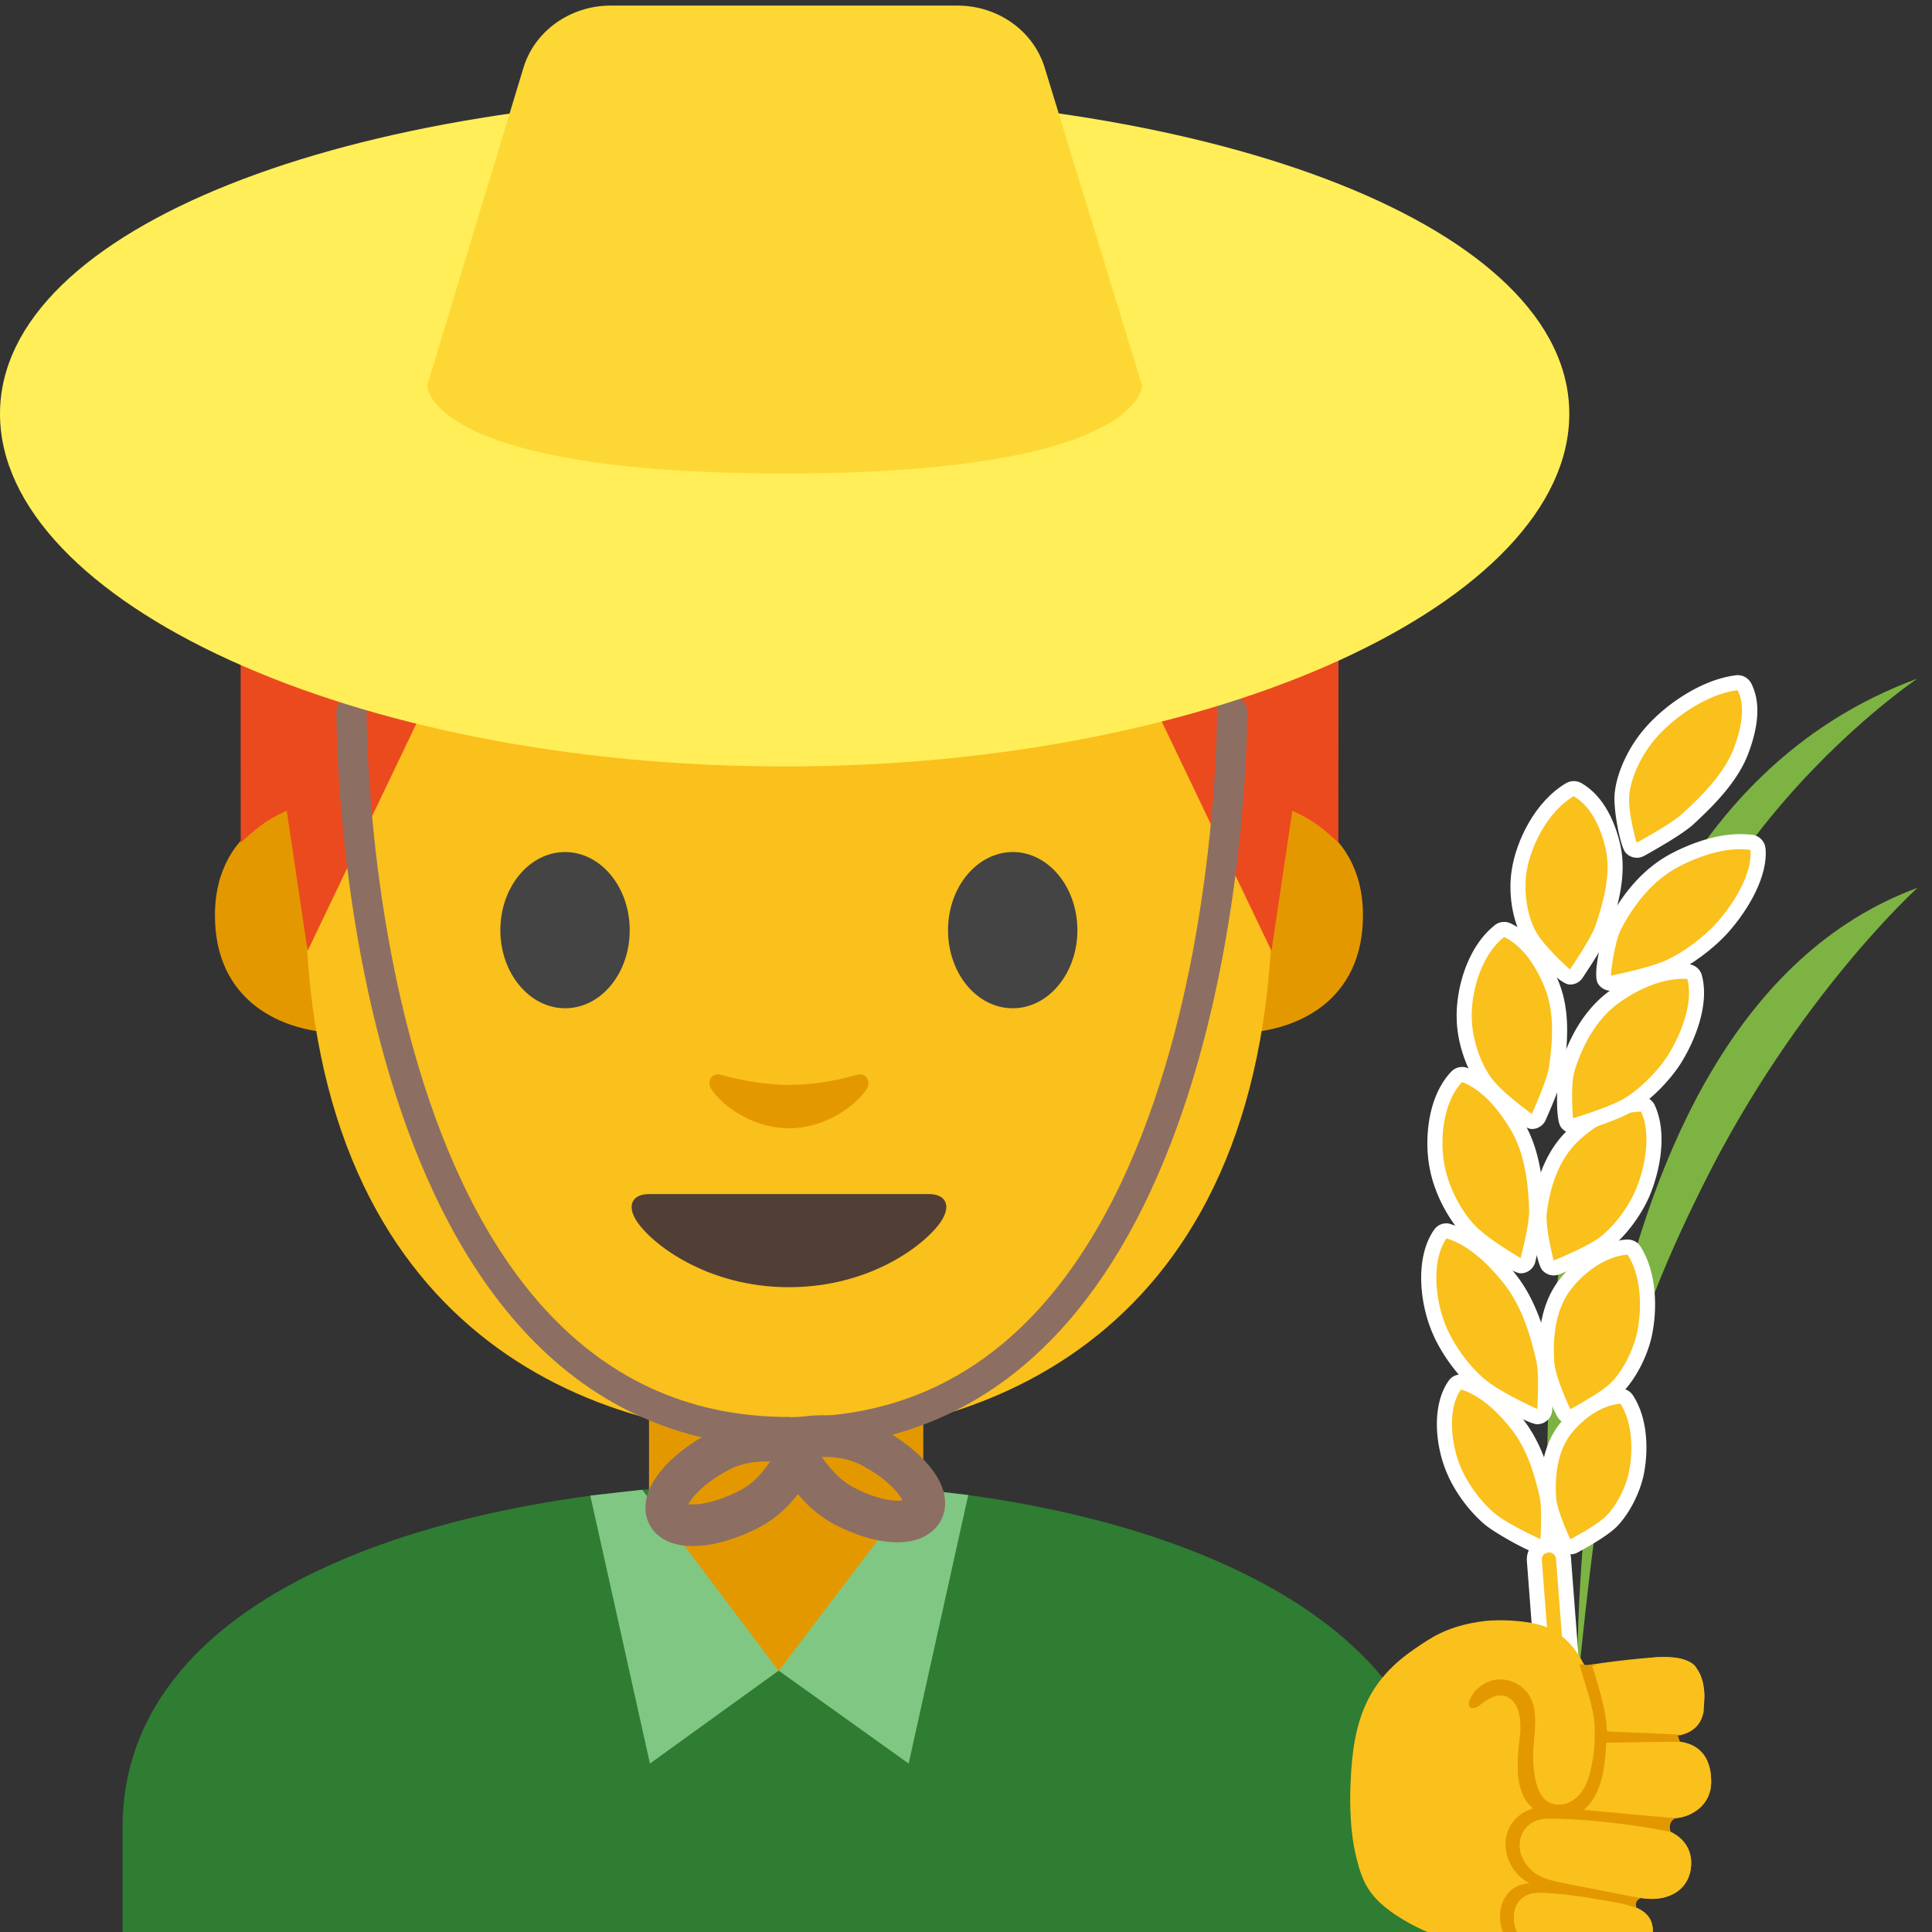 <?xml version='1.0' encoding='utf-8'?>
<svg xmlns="http://www.w3.org/2000/svg" width="128" height="128" viewBox="0 0 128 128"><rect x="0" y="0" width="128" height="128" fill="#333333" stroke="none"/><path d="M104.52 111.71s-1.19-44.17 22.52-52.89c0 0-7.97 7.21-14.14 19.56-5.99 11.98-6.87 18.52-8.38 33.33z" fill="#7cb342" /><path d="M103.58 115.16s-8.74-58.36 23.45-70.2c0 0-12.47 8.38-17.04 22.09-5.58 16.76-6.44 29.84-6.41 48.11z" fill="#7cb342" /><path d="M8.12 121.09v9.89h87.14v-9.89c0-15.17-21.39-22.87-43.24-22.84-21.72.03-43.9 6.78-43.9 22.84z" fill="#2e7d32" /><path d="M52.08 92.25H43v10.14c0 4.59 3.7 8.3 8.26 8.3h1.65c4.56 0 8.26-3.72 8.26-8.3V92.25h-9.09z" fill="#e49800" /><defs><path id="a" d="M8.12 121.09V128h87.14v-6.91c0-15.17-21.39-22.87-43.24-22.84-21.72.03-43.9 6.78-43.9 22.84z" /></defs><path fill="#81c784" d="M42.55 98.7l9.03 11.99-8.52 6.15-3.95-17.75zM60.72 98.66l-9.12 12.03 8.6 6.15 3.95-17.79z" /><path d="M103.2 111.86c-.5 0-.93-.39-.96-.89l-.58-7.58c-.02-.26.06-.51.23-.7s.4-.31.66-.33h.01c.57 0 .99.39 1.03.89l.58 7.58c.04.53-.36 1-.89 1.04-.02-.01-.06-.01-.08-.01z" fill="#fac01b" /><path d="M102.62 102.85c.24 0 .45.19.47.43l.58 7.58c.02.26-.17.48-.43.5h-.04c-.24 0-.45-.19-.47-.43l-.58-7.58c-.02-.26.17-.48.43-.5h.04m0-1h-.11c-.81.06-1.41.77-1.35 1.58l.58 7.58c.06.76.7 1.35 1.46 1.35h.11c.81-.06 1.41-.77 1.35-1.58l-.58-7.58a1.47 1.47 0 0 0-1.46-1.35z" fill="#fff" /><path d="M108.44 56.32c-.14 0-.28-.06-.38-.17-.22-.25-.72-2.55-.6-3.58.13-1.24.88-2.85 1.87-3.99 1.25-1.48 3.63-3.11 5.73-3.35h.06c.18 0 .36.1.44.27.54 1.04.46 2.49-.24 4.31-.67 1.71-2.16 3.22-3.53 4.48-.71.63-2.4 1.58-2.95 1.89l-.13.07a.35.35 0 0 1-.14.06c-.04.01-.08.01-.13.01z" fill="#fac01b" /><path d="M115.12 45.73c.57 1.09.21 2.65-.27 3.9-.61 1.57-2.01 3.02-3.4 4.29-.79.71-3.02 1.91-3.02 1.91-.01 0-.61-2.11-.48-3.2.12-1.19.85-2.69 1.75-3.72 1.19-1.38 3.44-2.95 5.42-3.18m.01-1c-.04 0-.08 0-.12.01-2.33.28-4.77 2.02-6.05 3.53-1.06 1.22-1.84 2.89-1.98 4.26-.12.97.35 3.54.72 3.96a.996.996 0 0 0 .99.31c.1-.03.2-.07.28-.12l.11-.06c1.55-.87 2.54-1.51 3.05-1.95 1.42-1.3 2.96-2.86 3.67-4.67.76-1.97.83-3.56.22-4.73-.18-.34-.53-.54-.89-.54z" fill="#fff" /><path d="M101.85 93.85c-.32 0-2.89-1.33-3.75-2.05-1.14-.93-2.27-2.5-2.81-3.89-.75-1.88-.95-4.6.13-6.15.1-.14.25-.21.41-.21.05 0 .09.01.14.02 1.65.47 3.12 1.97 4.05 3.15 1.27 1.61 1.85 3.6 2.26 5.35.17.78.12 2.15.08 3.11l-.01.22c-.02.25-.23.45-.5.45z" fill="#fac01b" /><path d="M95.83 82.05c1.48.42 2.85 1.78 3.8 2.98 1.19 1.51 1.76 3.41 2.16 5.15.21.98.05 3.17.06 3.17-.01 0-2.43-1.1-3.43-1.93-1.1-.9-2.17-2.4-2.67-3.68-.68-1.71-.91-4.26.08-5.69m0-1c-.32 0-.63.15-.82.43-1.24 1.78-.97 4.68-.19 6.63.57 1.46 1.76 3.1 2.96 4.09.73.6 3.49 2.16 4.06 2.16.53 0 .97-.41 1-.94v-.07l.01-.14c.05-1.07.09-2.4-.09-3.23-.42-1.82-1.02-3.88-2.35-5.56-.98-1.24-2.53-2.81-4.31-3.32a.592.592 0 0 0-.27-.05z" fill="#fff" /><path d="M104.05 93.86c-.72 0-1.56-3.35-1.57-3.64-.14-2.19.31-4 1.3-5.22 1.12-1.38 2.62-2.27 4.02-2.39h.04c.17 0 .33.08.42.23 1.05 1.61 1.03 4.02.7 5.6-.29 1.29-1.01 2.66-1.83 3.5-.63.63-2.02 1.42-2.79 1.84-.1.05-.19.08-.29.08z" fill="#fac01b" /><path d="M107.83 83.12c.96 1.48.95 3.72.62 5.22-.26 1.13-.9 2.44-1.7 3.25-.73.73-2.71 1.77-2.71 1.77-.01 0-1.03-2.18-1.07-3.16-.11-1.72.12-3.58 1.19-4.88.84-1.04 2.19-2.08 3.67-2.2m0-1h-.08c-1.53.12-3.17 1.09-4.37 2.57-1.07 1.31-1.56 3.24-1.41 5.57.02.5.22 1.25.61 2.24.54 1.38.72 1.85 1.46 1.85.18 0 .35-.05.49-.13 1-.54 2.29-1.3 2.93-1.93.89-.9 1.66-2.37 1.97-3.74.38-1.76.37-4.24-.76-5.99-.18-.27-.5-.44-.84-.44z" fill="#fff" /><path d="M102.06 102.47c-.32 0-2.62-1.22-3.32-1.81-1.01-.82-2.01-2.21-2.49-3.43-.65-1.61-.88-4 .12-5.45.1-.14.25-.21.41-.21.05 0 .09.01.14.02 1.47.42 2.76 1.74 3.59 2.78 1.12 1.42 1.63 3.18 1.99 4.72.15.7.11 1.9.07 2.75l-.01.17c-.01.25-.23.46-.5.46z" fill="#fac01b" /><path d="M96.79 92.06c1.3.37 2.5 1.56 3.33 2.61 1.05 1.33 1.54 2.99 1.89 4.52.18.86.04 2.78.05 2.78-.01 0-2.14-.97-3.01-1.69-.97-.79-1.9-2.1-2.34-3.23-.59-1.5-.8-3.74.08-4.99m0-1c-.32 0-.63.15-.82.43-1.12 1.6-.88 4.19-.18 5.93.51 1.31 1.55 2.74 2.64 3.63.6.5 3.08 1.92 3.64 1.92a1 1 0 0 0 1-.95v-.07l.01-.12c.04-.95.08-2.12-.08-2.86-.37-1.61-.91-3.43-2.09-4.93-.87-1.1-2.25-2.5-3.84-2.95-.1-.02-.19-.03-.28-.03z" fill="#fff" /><path d="M104.04 102.48c-.73 0-1.43-3.11-1.44-3.25-.13-1.93.27-3.54 1.15-4.62.99-1.22 2.33-2.02 3.57-2.12h.04c.17 0 .33.08.42.23.93 1.43.92 3.56.62 4.96-.26 1.15-.9 2.36-1.62 3.1-.55.55-1.78 1.25-2.46 1.62-.08.05-.18.08-.28.08z" fill="#fac01b" /><path d="M107.36 93c.84 1.29.83 3.26.55 4.58-.22.99-.79 2.14-1.49 2.85-.64.64-2.38 1.55-2.38 1.55-.01 0-.9-1.91-.94-2.77-.1-1.51.11-3.14 1.04-4.28.74-.91 1.93-1.83 3.22-1.93m0-1h-.08c-1.38.11-2.84.97-3.92 2.3-.96 1.18-1.4 2.9-1.26 4.97 0 .02.58 3.71 1.94 3.71.18 0 .35-.05.49-.13.89-.48 2.03-1.15 2.59-1.71.79-.81 1.48-2.12 1.76-3.34.34-1.57.33-3.79-.69-5.35a.97.97 0 0 0-.83-.45z" fill="#fff" /><g><path d="M100.74 83.85c-.38 0-2.78-1.66-3.42-2.35-.97-1.03-1.81-2.68-2.09-4.11-.4-1.92-.08-4.61 1.29-6.04.1-.1.23-.15.36-.15.06 0 .12.01.18.03 1.6.6 2.79 2.21 3.51 3.45.98 1.71 1.18 3.74 1.25 5.5.01.8-.3 2.16-.54 3.12l-.03.14c-.05.23-.26.41-.51.41.01 0 0 0 0 0z" fill="#fac01b" /><path d="M96.87 71.69c1.41.53 2.53 1.98 3.26 3.23.91 1.59 1.12 3.51 1.18 5.27.02.99-.58 3.16-.56 3.16-.01 0-2.23-1.29-3.06-2.19-.93-.98-1.71-2.55-1.97-3.87-.36-1.74-.12-4.28 1.15-5.6m0-1c-.27 0-.53.11-.72.31-1.56 1.63-1.82 4.51-1.41 6.5.3 1.53 1.17 3.24 2.22 4.35.53.57 3.14 2.51 3.79 2.51.48 0 .9-.35.98-.82l.03-.13c.24-.98.56-2.39.55-3.23-.07-1.84-.28-3.95-1.31-5.75-.77-1.32-2.04-3.02-3.77-3.67a.922.922 0 0 0-.36-.07z" fill="#fff" /></g><g><path d="M102.94 84c-.14 0-.28-.06-.38-.17-.23-.27-.7-2.74-.57-3.63.28-2.18 1.07-3.92 2.29-5.03.51-.47 2.35-2.01 4.45-2.02.2 0 .38.12.46.29.76 1.69.28 4.07-.37 5.6-.54 1.25-1.52 2.54-2.5 3.3-.7.53-2.09 1.16-3.13 1.59-.04.03-.09.04-.15.06-.03.01-.06.01-.1.01z" fill="#fac01b" /><path d="M108.73 73.65c.69 1.53.25 3.74-.37 5.21-.48 1.1-1.38 2.35-2.35 3.1-.88.67-3.08 1.55-3.07 1.55-.01 0-.6-2.26-.45-3.23.22-1.72.82-3.53 2.14-4.74 1.03-.97 2.59-1.89 4.1-1.89m0-1c-1.54 0-3.33.81-4.79 2.15-1.3 1.19-2.15 3.04-2.45 5.34-.14.91.32 3.58.69 4.01.19.22.47.35.76.35.06 0 .13-.01.2-.02s.14-.04.2-.06c1.11-.46 2.54-1.1 3.28-1.67 1.05-.81 2.09-2.18 2.66-3.5.72-1.71 1.19-4.18.36-6.01a.987.987 0 0 0-.91-.59z" fill="#fff" /></g><g><path d="M101.49 74.3c-.43 0-2.64-1.97-3.09-2.6-.8-1.09-1.36-2.79-1.39-4.22-.06-1.91.72-4.51 2.33-5.79.09-.07.2-.11.31-.11.07 0 .15.02.21.05 1.52.72 2.45 2.39 2.96 3.67.7 1.76.54 3.77.29 5.51-.13.78-.68 2.1-1.09 3.02l-.06.15c-.07.18-.26.32-.47.32z" fill="#fac01b" /><path d="M99.65 62.08c1.33.63 2.2 2.12 2.71 3.4.64 1.62.51 3.51.26 5.25-.16.97-1.14 3.06-1.13 3.07-.01 0-2.01-1.44-2.69-2.39-.76-1.04-1.27-2.64-1.29-3.94-.06-1.74.63-4.2 2.14-5.39m0-1c-.22 0-.44.07-.62.22-1.82 1.44-2.58 4.22-2.52 6.2.03 1.54.61 3.31 1.49 4.5.34.48 2.75 2.8 3.49 2.8.42 0 .79-.26.94-.65l.05-.12c.42-.95.99-2.3 1.13-3.14.26-1.82.42-3.91-.32-5.78-.55-1.36-1.55-3.15-3.22-3.94a.99.99 0 0 0-.42-.09z" fill="#fff" /></g><g><path d="M104.22 74.58c-.16 0-.31-.08-.41-.21-.22-.3-.23-2.84.05-3.66.67-2.11 1.76-3.75 3.17-4.73 1.44-1.02 3.11-1.63 4.45-1.63.11 0 .23 0 .34.01.21.02.39.16.45.37.47 1.71-.39 3.94-1.35 5.46-.76 1.17-1.96 2.36-3.08 3.03-.89.52-2.7 1.11-3.44 1.33 0 0-.02.01-.03.01a.68.68 0 0 1-.15.02z" fill="#fac01b" /><path d="M111.49 64.85c.1 0 .2 0 .3.01.42 1.54-.41 3.67-1.29 5.06-.67 1.04-1.81 2.21-2.91 2.87-1.01.59-3.37 1.29-3.37 1.3-.01 0-.2-2.27.12-3.21.53-1.67 1.45-3.41 2.98-4.48 1.14-.82 2.73-1.55 4.17-1.55m0-1c-2.08 0-4.01 1.2-4.74 1.72-1.51 1.06-2.65 2.74-3.36 5-.24.71-.38 3.54.02 4.1a.996.996 0 0 0 1.12.37c.98-.3 2.68-.86 3.57-1.38 1.18-.71 2.45-1.96 3.24-3.18 1.02-1.62 1.92-4 1.41-5.87a.993.993 0 0 0-.89-.73c-.12-.03-.24-.03-.37-.03z" fill="#fff" /></g><g><path d="M104.01 64.73c-.47 0-2.38-2.17-2.71-2.8-.62-1.13-.88-2.84-.65-4.24.28-1.84 1.52-4.29 3.35-5.37a.475.475 0 0 1 .5 0c1.42.83 2.07 2.53 2.36 3.82.39 1.76-.13 3.7-.69 5.37-.27.75-1.06 1.98-1.64 2.85l-.09.13c-.07.14-.24.24-.43.24.01 0 .01 0 0 0z" fill="#fac01b" /><path d="M104.26 52.75c1.22.71 1.83 2.22 2.12 3.49.36 1.61-.12 3.44-.68 5.1-.33.93-1.7 2.89-1.69 2.89-.01 0-1.76-1.56-2.27-2.54-.58-1.07-.8-2.66-.6-3.93.26-1.67 1.39-3.99 3.12-5.01m0-1c-.18 0-.35.05-.51.14-2.06 1.22-3.3 3.83-3.59 5.73-.25 1.51.03 3.31.71 4.55.18.35 2.28 3.06 3.15 3.06.36 0 .69-.19.86-.49l.08-.12c.59-.89 1.41-2.16 1.69-2.95.59-1.75 1.12-3.77.71-5.65-.31-1.39-1.02-3.23-2.59-4.14-.16-.09-.34-.13-.51-.13z" fill="#fff" /></g><g><path d="M106.71 65.14c-.17 0-.34-.09-.43-.25-.22-.38.31-2.91.69-3.61 1.06-2.01 2.4-3.46 4-4.3.69-.37 2.5-1.22 4.32-1.22.26 0 .51.02.75.05.23.03.4.22.42.44.17 1.68-1.08 3.77-2.32 5.16-.97 1.07-2.38 2.12-3.61 2.68-.98.44-2.9.86-3.68 1.02h-.01c-.04.03-.09.03-.13.03z" fill="#fac01b" /><path d="M115.29 56.26c.23 0 .46.02.68.05.15 1.51-1.06 3.5-2.19 4.78-.86.96-2.21 2-3.44 2.55-1.12.5-3.62 1-3.62 1-.01 0 .21-2.22.7-3.12.83-1.58 2.06-3.19 3.8-4.1 1.16-.62 2.7-1.16 4.07-1.16m0-1c-1.93 0-3.83.9-4.55 1.28-1.69.89-3.11 2.41-4.21 4.52-.3.54-1.06 3.43-.67 4.09.18.31.51.49.86.49.07 0 .15-.01.22-.03 1.04-.22 2.84-.63 3.81-1.06 1.29-.59 2.77-1.68 3.77-2.8 1.31-1.48 2.63-3.71 2.45-5.55-.05-.45-.39-.82-.84-.89-.28-.03-.56-.05-.84-.05z" fill="#fff" /></g><g><path d="M84.41 53.28s5.89 1.02 5.89 7.37c0 5.6-4.3 7.81-8.6 7.81V53.28h2.71zM20.13 53.28s-5.89 1.02-5.89 7.37c0 5.6 4.3 7.81 8.6 7.81V53.28h-2.71z" fill="#e49800" /><path d="M52.27 11.72c-25.4 0-32.04 19.69-32.04 47.35 0 28.68 18.43 36.1 32.04 36.1 13.41 0 32.04-7.2 32.04-36.1 0-27.66-6.64-47.35-32.04-47.35z" fill="#fac01b" /><path d="M41.72 61.63c0 2.86-1.91 5.17-4.28 5.17-2.36 0-4.29-2.32-4.29-5.17 0-2.86 1.92-5.18 4.29-5.18 2.37.01 4.28 2.32 4.28 5.18M62.81 61.63c0 2.86 1.91 5.17 4.29 5.17 2.36 0 4.28-2.32 4.28-5.17 0-2.86-1.92-5.18-4.28-5.18-2.37.01-4.29 2.32-4.29 5.18" fill="#444" /><path d="M61.54 79.11h-9.27H43c-1.06 0-1.52.71-.82 1.79.98 1.5 4.64 4.38 10.09 4.38s9.11-2.88 10.09-4.38c.7-1.08.25-1.79-.82-1.79z" fill="#513f35" /><path d="M56.75 71.22c-1.58.45-3.22.66-4.48.66-1.26 0-2.9-.22-4.48-.66-.67-.19-.94.45-.7.87.5.88 2.52 2.66 5.18 2.66 2.66 0 4.68-1.78 5.18-2.66.24-.42-.03-1.06-.7-.87z" fill="#e49800" /><path d="M53.03 8.11s-.5-.02-.71-.01c-.21 0-.71.01-.71.01-27.4.52-35.67 17.01-35.67 28.45 0 11.11.01 19.28.01 19.28s.44-.45 1.24-1.08c.86-.67 1.81-1.04 1.81-1.04L20.38 63l9.13-19.08c.06-.12.18-.19.31-.17l5.41.6c5.44.6 10.91.9 16.37.91v.01c.24 0 .47-.01.71-.01s.47.01.71.01v-.01c5.46-.02 10.93-.31 16.37-.91l5.41-.6c.13-.01.25.06.31.17L84.24 63l1.38-9.28s.95.38 1.81 1.04c.81.63 1.24 1.08 1.24 1.08s.01-8.16.01-19.28c.02-11.44-8.24-27.93-35.65-28.45z" fill="#eb4a1e" /></g><g><path d="M101.86 107.61c1.5.37 2.46 1.43 3.13 2.75 1.67-.3 4.55-.6 5.39-.58.99.03 2.3.14 2.52 2.17.14 1.32-.36 2.41-2.05 2.57-.63.06-1.28.1-1.92.13l.23.74c.59-.01 1.12-.03 1.53-.03 1.71-.02 2.68.89 2.68 2.7 0 1.59-1.37 2.34-2.37 2.4-.53.03-2.01-.05-3.47-.19l-.15.31-.06.09c.92.14 1.8.29 2.42.4 1.67.3 2.47 1.41 2.28 2.73-.23 1.6-1.66 2.04-2.65 2.01-.74-.02-3.34-.43-5.08-.8l-.34.49c.12.02.25.04.39.06.02 0 .04.01.07.01l.35.06c.03 0 .05.01.08.01.14.02.28.05.42.07h.02c.15.02.3.05.45.08.03 0 .06.01.08.01l.35.06c.05.01.09.02.14.02.1.02.2.04.29.05l.15.03c.1.02.19.04.28.05l.14.03c.13.03.27.05.39.08 1.53.32 2.11 1.01 1.92 2.22-.26 1.7-1.97 2.08-2.88 1.99-.91-.08-3.97-.71-4.97-1.15l-.18-.09-.35.5c-4.5-.3-7.73-2.18-7.73-2.18-2.64-1.48-3.08-2.62-3.52-4.43-.5-2.06-.38-4.5-.36-4.88.16-4.1 1.07-6.75 4.38-8.95.8-.53 1.97-1.46 4.56-1.76 1-.1 2.44-.03 3.44.22z" fill="#fac01b" /><path d="M105.6 114.42s.04-2.06-.61-4.06l.72-.13s.51 1.42.69 3.52c.03.34.04.65.04.95l.64-.04 4.29-.24s-.32.06-.32.54c0 .2.12.33.21.41-.18-.02-.38-.04-.58-.03l-4.26.11c-.01.12-.01.24-.02.37-.1 1.74-.51 3.41-1.48 4.05 3.22.38 6.08.57 6.08.57-.56.23-.32.91-.32.91-2.17-.59-7.43-.9-7.43-.9-2.22-.19-2.52 1.31-2.52 1.31-.41 1.81 1.56 2.64 1.56 2.64.26.15 2.61.62 4.29.94l1.68.31.47.09c-.05-.01-.25-.02-.33.31-.04.16 0 .27.03.34-.25-.11-.55-.21-.9-.28-.79-.16-3.18-.55-3.36-.58l-.6-.08c-1.98-.26-2.46.09-2.46.09-1.1.58-.78 1.98-.78 1.98.24 1.35 1.73 1.77 1.73 1.77.57.17 3.59.9 3.59.9l-4.57-.6c-.32-.1-.44-.25-.62-.39-1.61-1.32-.93-3.11-.93-3.11.25-.69.77-1 .77-1 .31-.19.67-.29 1.04-.33-1.87-.99-1.57-2.99-1.57-2.99.24-1.23 1.13-1.75 1.83-1.97-.06-.05-.13-.1-.19-.16 0 0-1.2-.79-.76-4.18.15-1.14.13-1.3.01-2.02 0 0-.43-1.54-1.71-1.05 0 0-.43.11-1.1.64 0 0-.54.42-.53-.24 0-.2.14-.56.41-.87 0 0 .28-.33.97-.52 0 0 1.79-.71 2.68 1.08.47.94.38 1.56.23 2.52 0 0-.28 3.03.51 4 0 0 .78.89 2.03.34.01.02 1.71-.92 1.45-4.92z" fill="#e49800" /></g><path d="M110.89 120.45h.11c.99-.06 2.36-.81 2.37-2.4 0-1.74-.89-2.64-2.48-2.69l-.07-.37.52-.03c.88-.21 1.34-.74 1.5-1.42.06-.1.08-1.24.07-1.37-.08-1.07-.47-1.57-.47-1.57-.4-1.02-2.86-.79-2.86-.79l-4.49.6c-.16-.05-.32-.1-.47-.15-.65-1.02-1.52-1.81-2.77-2.12-1-.24-2.43-.32-3.44-.2-2.59.3-3.76 1.23-4.56 1.76-.17.11-.31.23-.46.35.91 1.65 2.29 3.38 3.98 3.09.11-.25.29-.51.37-.6.36-.39.86-.67 1.39-.73.83-.1 1.69.31 2.14 1.01.7 1.08-.11 2.51-.16 3.8-.02.61.48 1.2.6 1.8.11.57.33 1.17.82 1.48.03.02.08.02.11.04-.03.1-.1.3-.18.56-.32.02-.63.08-.9.23-.62.34-.94 1.09-.86 1.78.06.51.33.98.71 1.33-.24.78-.44 1.48-.54 1.89-.69.53-.76 1.66-.28 2.41.5.79 1.42 1.22 2.33 1.45.91.23 1.85.31 2.74.61-.05-.01-.09-.01-.14-.02.45.08.83.14 1.07.16.9.08 2.62-.3 2.88-1.99.15-.97-.21-1.6-1.14-1.98-.07-.25-.19-.53-.26-.74.17.03.35.07.52.1.33.04.61.07.78.07.99.03 2.43-.41 2.65-2.01.15-1.06-.34-1.97-1.4-2.45-.39-.08-.79-.14-1.18-.21.16-.26.32-.52.48-.77l.97.09z" fill="#fac01b" /><path d="M111.33 115.39c-.14-.18-.17-.47-.17-.47h-.03c-.36-.03-4.67-.21-4.67-.21-.02-1.39-.59-3.05-.98-4.38-.26-.03-.57 0-.84-.09.34 1.31.97 2.84 1.01 4.18.03.9-.03 1.79-.22 2.67-.15.71-.39 1.43-.91 1.94s-1.37.72-1.98.33c-.49-.31-.7-.91-.82-1.48-.12-.6-.17-1.21-.14-1.81.05-1.29.4-2.7-.29-3.78-.45-.7-1.32-1.11-2.14-1.01-.53.06-1.03.34-1.39.73-.17.19-.83 1.13-.15 1.15.19 0 .36-.13.51-.25.46-.37 1.04-.71 1.61-.54.7.21.97 1.06 1 1.79.04 1-.17 1.99-.17 2.98 0 1 .27 2.07 1.04 2.7-1.04.23-1.81 1.26-1.84 2.33-.03 1.07.64 2.09 1.57 2.61-.87.02-1.63.72-1.86 1.56-.23.84.03 1.76.56 2.45.23.3.51.56.85.72.07.03.15.05.23.07l.32-.46-.11.15-.22.31c.23.07.48.11.72.15.14.02.28.04.43.05 1.09.14 2.18.28 3.27.41.05.01.09.01.14.02-.89-.3-1.83-.38-2.74-.61-.91-.23-1.82-.66-2.33-1.45-.5-.79-.41-2 .38-2.49.48-.3 1.07-.28 1.63-.24.89.06 1.77.17 2.65.31.24.04.48.08.71.12l.18.03c.05.01.09.02.14.02.1.02.2.04.29.05l.15.03c.1.02.19.04.28.05l.14.03c.13.03.27.05.39.08.27.06.49.13.7.2.06.02.13.03.19.05-.14-.23.03-.58.29-.62l-.14-.03-4.89-.96c-.64-.13-1.3-.26-1.85-.59-.6-.36-1.06-.98-1.15-1.68-.09-.7.24-1.45.86-1.78.47-.26 1.03-.25 1.57-.24 2.51.08 5.02.37 7.49.86.02 0 .05.01.07.01-.16-.31 0-.75.32-.89-.04 0-.08-.01-.11-.01-1.98-.18-3.96-.37-5.94-.55 1.21-1.06 1.39-2.85 1.48-4.45 0-.01 4.71-.07 4.91-.07z" fill="#e49800" /><g><path d="M23.29 47.13s-.34 47.75 28.98 47.75M81.63 47.13s.34 47.75-28.98 47.75" fill="none" stroke="#8d6e63" stroke-width="2" stroke-linecap="round" stroke-linejoin="round" stroke-miterlimit="10" /><path d="M53.11 95.73s-.98 2.95-3.43 4.23c-2.45 1.28-4.88 1.46-5.43.41-.55-1.05.98-2.95 3.43-4.23s5.43-.41 5.43-.41z" fill="none" stroke="#8d6e63" stroke-width="2.758" stroke-linecap="round" stroke-linejoin="round" stroke-miterlimit="10" /><path d="M52.27 95.43s1.22 3.07 3.67 4.35c2.45 1.28 4.64 1.34 5.19.29.55-1.05-.98-2.95-3.43-4.23-2.45-1.28-5.43-.41-5.43-.41z" fill="none" stroke="#8d6e63" stroke-width="2.758" stroke-linecap="round" stroke-linejoin="round" stroke-miterlimit="10" /><path d="M103.97 27.42c0 12.38-23.27 23.36-51.98 23.36S0 39.79 0 27.42 23.27 6.27 51.98 6.27s51.99 8.77 51.99 21.15z" fill="#ffee58" /><path d="M28.3 25.55l6.38-21.06c.74-2.44 3.1-4.12 5.78-4.12h22.97c2.68 0 5.03 1.67 5.78 4.1l6.46 21.08s0 5.82-23.69 5.82-23.68-5.82-23.68-5.82z" fill="#fdd835" /></g></svg>